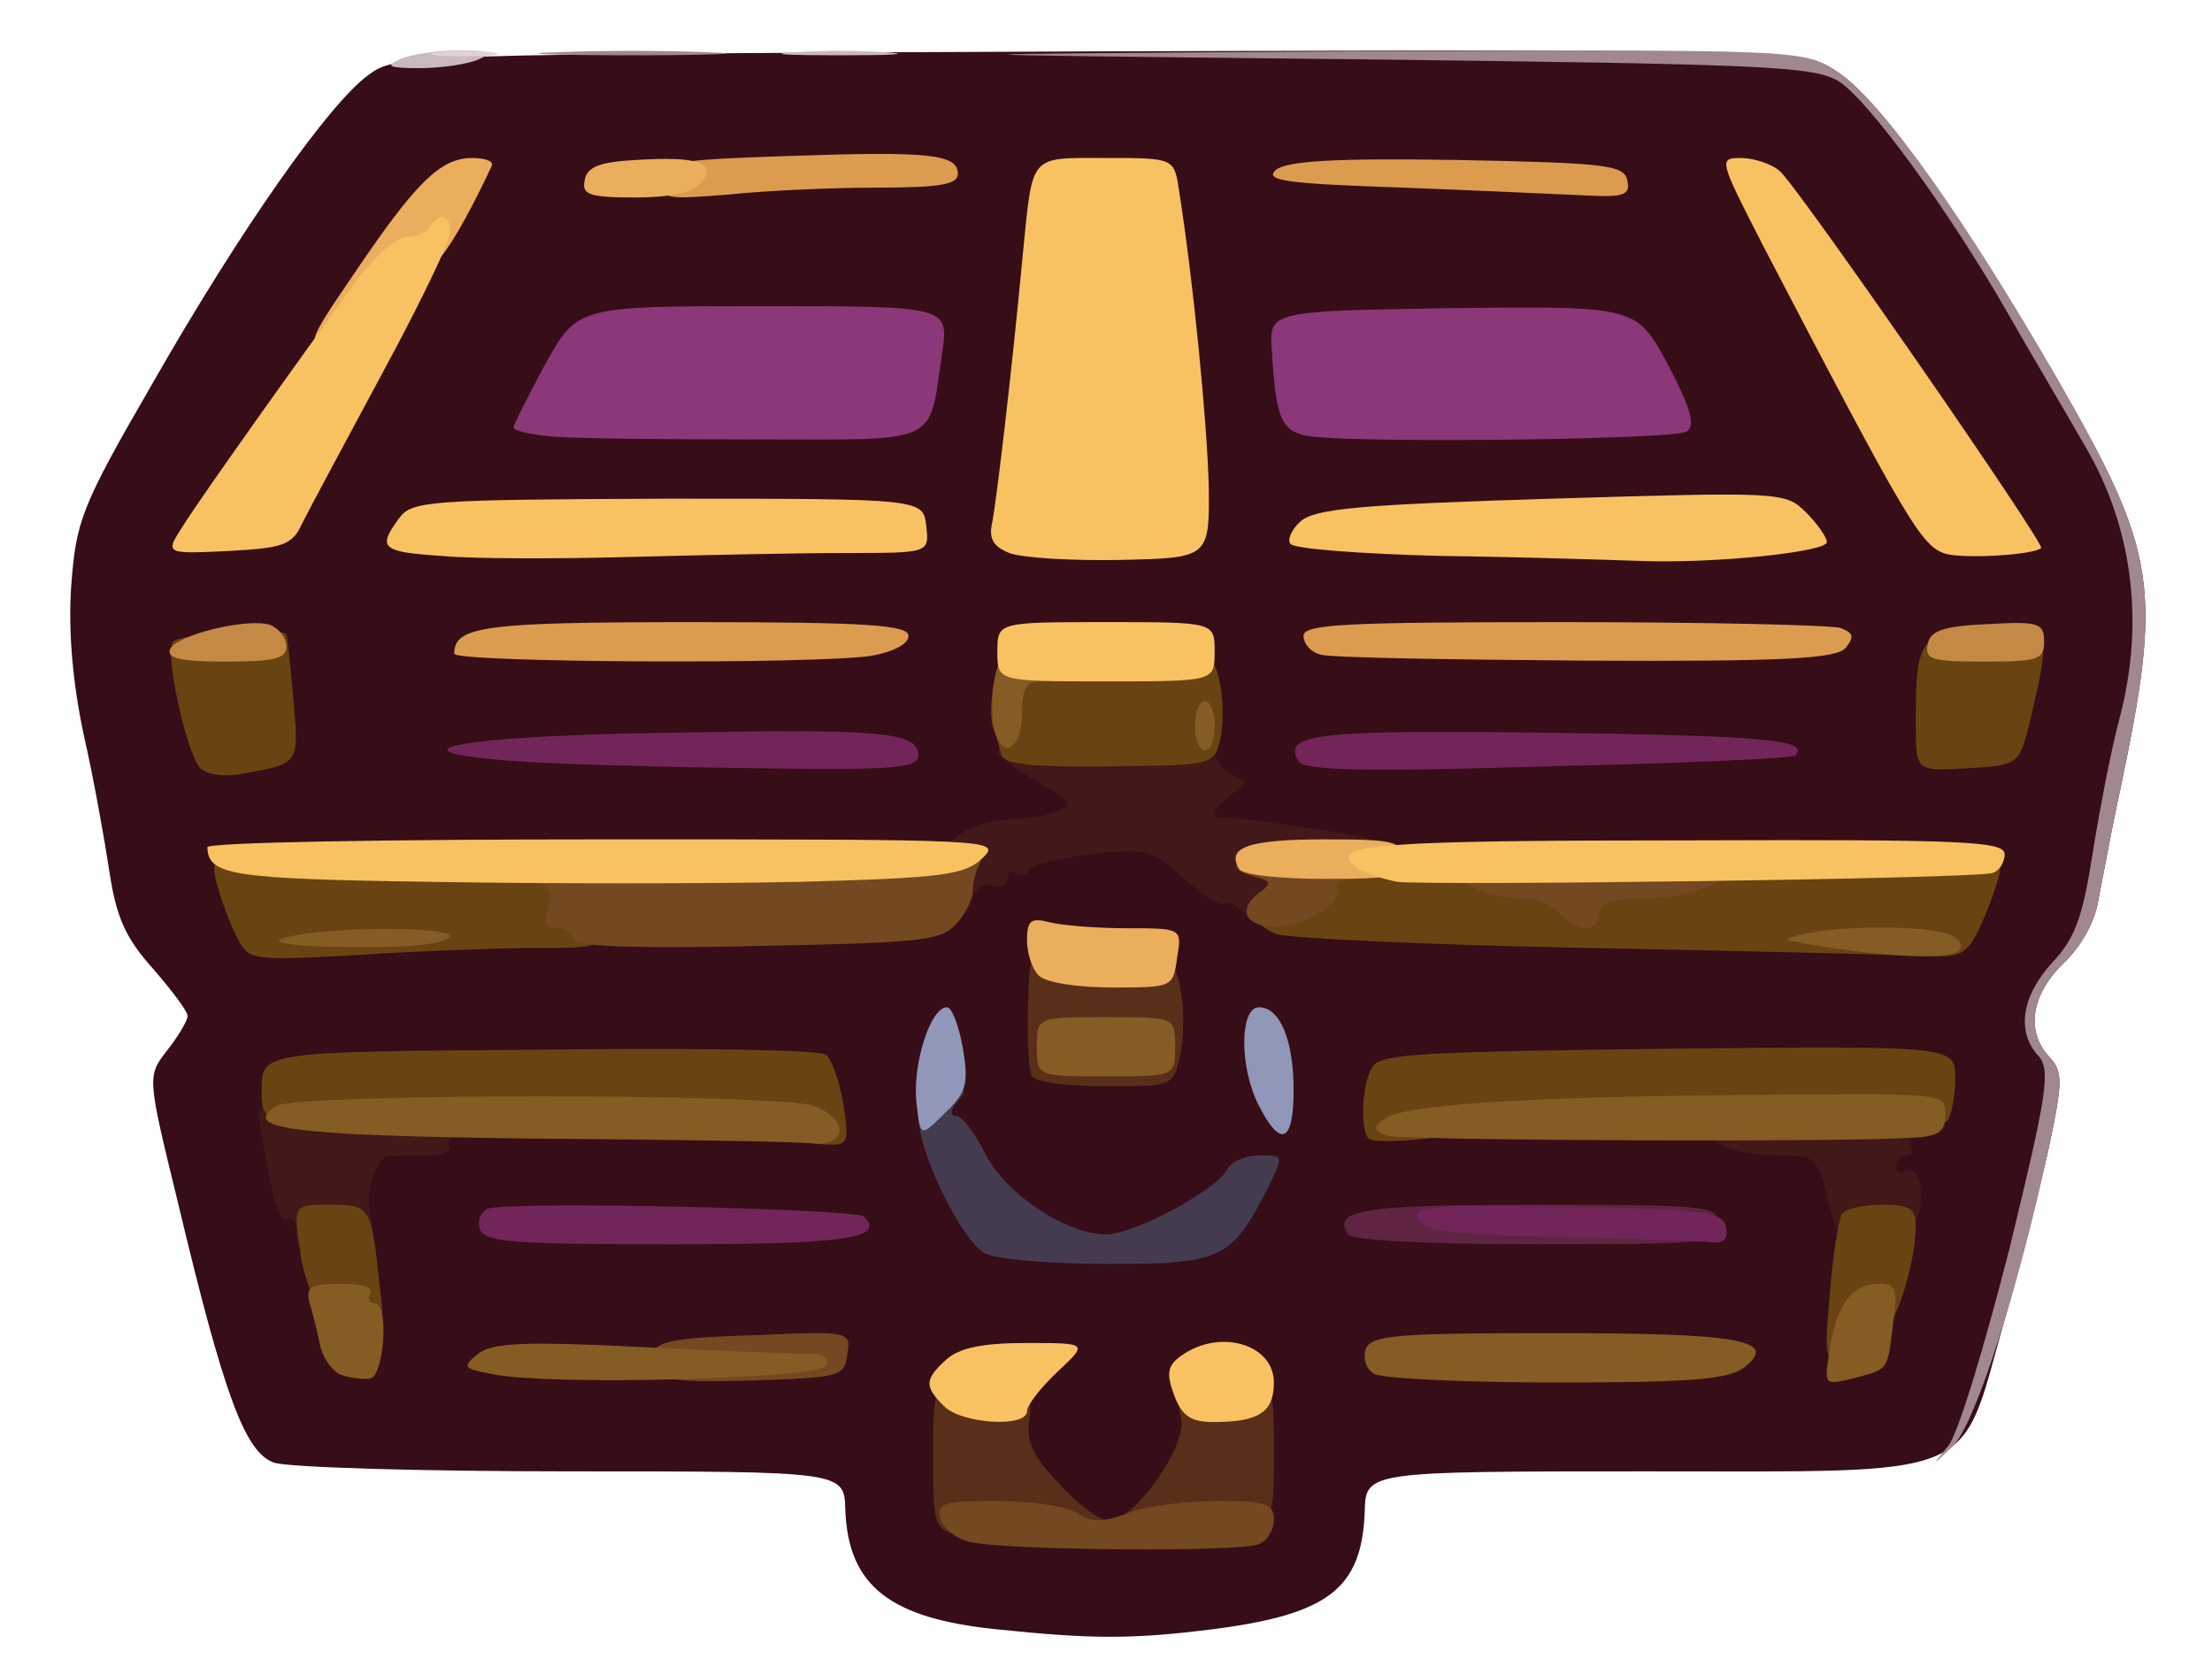 <svg id="a" class="img-fluid" width="224" height="168" version="1.1" viewBox="0 0 2240 1680" xmlns="http://www.w3.org/2000/svg">
 <g fill="#370d17">
  <path id="b" d="m1010 1650c-109-11-151-44-154-121-1-39-1-39-278-39-152 0-288-4-301-9-29-11-50-67-97-264-31-127-31-127-11-153 12-15 21-31 21-35 0-5-16-26-35-48-27-30-37-51-44-97-5-33-16-95-26-139-11-51-16-104-13-150 5-67 9-80 82-206 89-156 179-284 219-313 28-21 37-21 741-24 712-2 712-2 747 21 44 29 128 148 223 312 101 176 106 210 63 415-9 41-18 91-22 111-3 21-17 47-35 64-33 32-39 69-15 95 14 15 14 25 0 91-9 41-29 121-46 179-45 160-21 150-363 150-283 0-283 0-284 41-3 78-37 104-155 119-80 10-121 10-217 0zm16-135c-10-14-16-45-16-77 0-46-2-50-15-38-8 9-15 39-17 70-3 53-2 55 27 61 17 4 32 7 34 8 2 0-4-10-13-24zm218 19c23-9 23-134 1-134-11 0-15 12-15 49 0 31-5 53-15 61-29 24-11 39 29 24zm665-301c1-7-3-13-9-13-5 0-10 17-9 38 1 33 2 34 9 12 4-14 8-31 9-37zm-1563-60c4-30 8-33 39-33 19 0 35-4 35-10s73-10 200-10c181 0 230-6 184-24-29-11-502-7-509 5-8 12 16 99 27 99 4 0 9 12 9 28 2 26 2 26 6 2 2-14 6-40 9-57zm1550-30c2-14 12-23 23-23 10 0 21-7 25-15 5-13-26-15-237-15-133 0-252 3-264 6-55 15-11 22 155 28 97 3 199 8 225 12 44 6 48 9 55 38 4 23 7 26 9 11 2-11 6-30 9-42zm-734-90c2-10 2-33 0-50-4-31-7-33-42-33-36 0-38 1-44 41-8 52-3 59 44 59 29 0 39-4 42-17zm-325-126c76-3 113-15 113-38 0-5-156-9-350-9-351 0-351 0-336 28 15 29 15 29 253 25 131-2 275-5 320-6zm1138-17c16-30 16-30-297-30-172 0-342-5-378-10-63-9-91-6-54 5 10 4 26 11 34 16 52 32 72 34 360 39 162 3 301 7 307 8 7 1 19-11 28-28zm-775-165c0-85 0-85-80-85s-80 0-80 39c0 36 4 42 40 62 29 16 40 29 40 46 0 20 5 23 40 23 40 0 40 0 40-85zm-936-13c-1-6-2-23-2-37-2-20-7-25-28-25-24 0-25 2-19 33 4 17 9 36 12 40 7 12 38 3 37-11zm1750 10c2-4 7-24 11-45 7-33 5-37-14-37-22 0-41 33-41 71 0 19 33 28 44 11zm-1376-209c-10-2-28-2-40 0-13 2-5 4 17 4 22 1 32-1 23-4zm555-43c-3-46-20-209-29-267-5-31-8-33-43-33-44 0-51 10-51 70 0 22-4 61-9 87s-12 78-16 115c-6 77-6 77 90 75 60-2 60-2 58-47zm515 43c-16-2-40-2-55 0-16 2-3 4 27 4s43-2 28-4zm-1440-15c5-7 17-31 26-53 16-40 16-40-3-16-31 40-53 81-43 81 5 0 14-6 20-12zm1716-16c-9-16-25-39-35-53-19-24-19-24-3 16 18 45 32 65 46 65 5 0 2-13-8-28zm-1074-108c21-54 22-54-143-54-169 0-151-6-185 62-2 4 63 9 145 11 81 1 154 4 161 5s17-10 22-24zm739-14c-23-40-23-40-176-40-152 0-153 0-153 23 0 44 9 46 165 50 83 1 158 4 168 5 17 2 16-1-4-38z"/>
 </g>
 <g id="c" fill="#431819">
  <path id="d" d="m300 1249c0-11-4-18-9-15-8 5-14-14-27-90-6-31-6-31 98-27 56 3 109 6 116 8 20 7 14 25-9 25-11 0-17 5-14 10 4 6-7 10-24 10s-34 0-38 1c-13 1-24 40-18 60 5 15 1 19-19 19-14 0-28 5-31 10-11 17-25 11-25-11z"/>
  <path id="e" d="m1851 1215c-10-42-14-45-44-45-46 0-77-10-77-25 0-8 33-14 111-18 61-4 115-4 120-1 16 10 9 24-12 24-11 0-17 5-14 10 3 6 1 10-4 10-6 0-11 5-11 11 0 5 4 8 9 5 12-8 21 18 14 42-3 12-16 22-35 26-45 9-45 9-57-39z"/>
  <path d="m1260 925c-7-8-16-13-20-10-5 3-23-9-42-26-31-29-36-30-93-24-33 4-62 11-63 16-2 5-8 7-13 3-5-3-9 0-9 6 0 7-7 10-14 7-9-4-17 2-21 13-9 30-35 13-35-24 0-34 30-55 79-57 15 0 34-4 44-8 15-5 11-10-22-29-23-13-41-27-41-31 0-12 64-21 148-21 64 0 72 2 72 19 0 10 8 22 18 26 16 6 16 7 0 19-18 13-24 27-10 24 7-1 83 9 135 18 44 9 34 34-13 34-36 0-40 3-40 24 0 34-38 48-60 21z"/>
 </g>
 <g id="f" fill="#5a2f1a">
  <path id="g" d="m1055 1561c-4-8-27-11-58-9-52 3-52 3-52-74 0-85-2-83 66-72 32 5 35 9 31 33-3 21 5 37 31 64 19 21 41 37 50 37 26 0 80-77 73-104-5-21-2-24 32-30 64-10 62-12 62 68 0 73 0 73-62 80-35 3-86 9-114 12-35 4-54 2-59-5z"/>
  <path id="h" d="m1045 1090c-3-5-5-37-4-71 2-61 2-61 38-55 20 3 53 6 73 6 34 0 38 3 44 34 3 19 3 48-1 65-7 31-7 31-75 31-38 0-71-4-75-10z"/>
 </g>
 <g id="i" fill="#6a4313">
  <path id="j" d="m1853 1310c3-39 9-75 12-80 3-6 22-10 41-10 28 0 34 4 34 21 0 41-23 109-36 109-8 0-14 7-14 15 0 9-9 15-21 15-21 0-22-3-16-70z"/>
  <path id="k" d="m328 1331c-10-10-21-39-24-64-7-47-7-47 30-47 41 0 42 2 50 78 6 49 5 52-16 51-13 0-31-8-40-18z"/>
  <path d="m790 1149c-15-6-124-9-275-8-250 3-250 3-250-37 0-39 0-39 280-41 154-2 285 0 291 5 6 4 14 26 18 50 6 39 5 42-16 41-13 0-34-5-48-10z"/>
  <path id="l" d="m1386 1153c-9-10-7-56 4-73 8-13 55-15 300-18 290-3 290-3 290 30 0 18-4 38-8 43-4 6-94 10-232 10-124 0-253 3-286 7-34 4-64 5-68 1z"/>
  <path id="m" d="m240 949c-7-13-16-38-21-56-7-33-7-33 180-31 184 3 186 3 189 26 2 12 8 22 13 22s9 11 9 25c0 24-2 25-67 25-38 0-118 3-179 7-110 6-112 6-124-18z"/>
  <path id="n" d="m1610 960c-162-3-305-10-317-14-30-11-29-34 2-48 14-6 25-18 25-26 0-15-11-16 273 4 60 5 92 3 100-5 7-7 66-11 174-11 163 0 163 0 157 28-4 15-13 39-21 55-12 24-19 27-56 25-23-1-175-5-337-8z"/>
  <path id="o" d="m202 777c-14-18-35-114-27-127 5-8 114-16 115-7 1 1 4 30 7 64 6 68 7 66-54 77-19 3-35 0-41-7z"/>
  <path id="p" d="m1014 764c-2-8-6-21-9-29-2-8-2-29 2-45 6-30 6-30 113-30 108 0 108 0 115 30 4 17 4 42 1 58-7 27-7 27-112 28-81 1-107-2-110-12z"/>
  <path id="q" d="m1940 733c0-88 4-93 71-93 66 0 66-2 46 85-12 50-12 50-65 53-52 3-52 3-52-45z"/>
 </g>
 <g id="r" fill="#5e2442">
  <path id="s" d="m1365 1250c-16-25 14-30 191-30s184 1 184 20-7 20-184 20c-113 0-187-4-191-10z"/>
 </g>
 <g id="t" fill="#443b4f">
  <path id="u" d="m997 1269c-24-14-67-102-67-139 0-26 4-30 26-30s25 2 14 15c-8 9-8 15-2 15s19 17 29 37c20 41 82 83 123 83 28 0 111-44 123-66 4-8 19-14 33-14 24 0 24 0 8 33-37 72-46 77-163 77-58 0-114-5-124-11z"/>
 </g>
 <g id="v" fill="#744821">
  <path id="w" d="m980 1561c-14-4-26-15-28-24-3-15 5-17 57-17 34 0 70 5 81 12 15 10 26 10 53 0 18-7 59-12 90-12 49 0 57 3 57 19 0 10-7 22-16 25-21 8-263 6-294-3z"/>
  <path id="x" d="m664 1385c-10-26 3-30 103-33 94-4 95-4 91 20-3 22-7 23-96 26-77 2-93 0-98-13z"/>
  <path d="m580 951c0-6-7-11-16-11-11 0-14-6-9-21s2-22-14-26c-12-3-21-11-21-17 0-10 59-13 240-13 179-1 238 2 233 10-4 6-8 20-8 30-1 10-9 26-19 35-14 15-44 17-201 20-128 3-185 0-185-7z"/>
  <path id="y" d="m1264 929c-4-7 0-17 10-24 15-11 14-13-6-18-16-5-20-9-12-17 15-15 126-9 132 8 2 7-5 12-18 12-12 0-19 4-16 8 8 13-26 37-56 40-14 2-29-2-34-9z"/>
  <path d="m1580 925c-7-8-22-15-34-15-35 0-66-12-66-25 0-8 27-14 83-18 131-11 197-9 197 6 0 18-49 37-97 37-32 0-43 4-43 15 0 8-6 15-14 15-7 0-19-7-26-15z"/>
 </g>
 <g id="z" fill="#722558">
  <path id="aa" d="m486 1245c-3-9 1-18 8-21 20-8 373 0 381 8 22 22-18 28-195 28-160 0-189-2-194-15z"/>
  <path id="ab" d="m1578 1253c-110-3-137-6-142-19s15-14 152-12c140 3 157 5 160 21 2 12-2 16-15 15-10-1-79-4-155-5z"/>
  <path id="ac" d="m525 771c-143-10-63-26 153-29 215-4 252-1 252 23 0 13-25 15-162 13-90-1-199-4-243-7z"/>
  <path id="ad" d="m1315 771c-17-28 17-32 253-29 216 3 266 7 250 23-2 3-115 8-250 11-190 6-247 4-253-5z"/>
 </g>
 <g id="ae" fill="#845c24">
  <path d="m348 1393c-10-2-21-17-24-31-3-15-8-35-11-44-3-15 2-18 32-18 22 0 34 4 30 10-3 6-1 10 5 10 14 0 9 73-5 76-5 1-18 0-27-3z"/>
  <path id="af" d="m496 1391c-27-5-28-7-12-20 14-11 44-13 164-7 81 4 157 7 170 7 15-1 22 4 19 12-4 13-286 21-341 8z"/>
  <path id="ag" d="m1391 1391c-8-5-11-16-8-25 6-14 31-16 189-16 191 0 230 7 194 35-16 12-55 15-190 15-94 0-177-4-185-9z"/>
  <path id="ah" d="m1853 1366c7-46 23-66 50-66 17 0 19 5 14 41-6 48-4 45-41 55-29 7-29 7-23-30z"/>
  <path d="m540 1153c-246-3-297-10-260-33 20-13 511-13 544 0 36 13 34 41-1 38-16-2-143-4-283-5z"/>
  <path id="ai" d="m1404 1150c-13-5-14-8-2-17 17-14 140-22 348-24 225-2 220-3 220 21 0 15-7 21-32 22-66 5-518 3-534-2z"/>
  <path id="aj" d="m1050 1060c0-30 0-30 70-30s70 0 70 30 0 30-70 30-70 0-70-30z"/>
  <path d="m1855 960c-27-4-48-8-45-9 26-13 129-16 163-5 9 3 15 10 12 15-7 10-53 10-130-1z"/>
  <path id="ak" d="m285 951c32-13 178-14 170-2-4 7-44 11-98 10-56 0-84-4-72-8z"/>
  <path id="al" d="m1007 739c-3-12-3-35 0-51 5-24 10-29 31-26 30 3 43 28 15 28-14 0-18 8-18 32 0 36-20 49-28 17z"/>
  <path id="am" d="m1210 735c0-14 5-25 10-25 6 0 10 11 10 25s-4 25-10 25c-5 0-10-11-10-25z"/>
 </g>
 <g id="an" fill="#8b3779">
  <path id="ao" d="m558 442c-21-2-38-6-38-9s15-32 32-64c33-59 33-59 221-59s188 0 181 48c-14 94 1 87-190 87-93 0-186-1-206-3z"/>
  <path id="ap" d="m1328 442c-30-4-36-16-40-87-3-40-3-40 183-43 186-2 186-2 218 57 24 46 28 62 19 68-12 8-321 12-380 5z"/>
 </g>
 <g id="aq" fill="#c48944">
  <path id="ar" d="m172 658c5-15 80-33 102-25 9 4 16 13 16 22 0 12-13 15-61 15-44 0-60-3-57-12z"/>
  <path id="as" d="m1952 653c2-14 15-19 61-21 52-3 57-1 57 18 0 18-6 20-61 20-52 0-60-2-57-17z"/>
 </g>
 <g id="at" fill="#a1888e">
  <path id="au" d="m1973 1464c10-12 37-102 62-200 38-156 42-181 29-195-22-24-17-60 14-94 23-24 31-46 41-110 7-44 19-107 28-140 25-97 12-193-36-274-21-37-57-97-79-136-60-104-139-212-169-232-25-16-70-18-493-23-465-5-465-5-4-8 461-2 461-2 495 21 44 29 129 148 223 312 101 176 106 210 63 415-9 41-18 91-22 111-3 21-17 47-35 64-33 32-39 69-15 95 14 15 14 25 0 91-30 141-75 283-98 304-21 20-21 20-4-1z"/>
  <path id="av" d="m563 53c42-2 112-2 155 0 42 1 7 3-78 3s-120-2-77-3z"/>
 </g>
 <g fill="#dc9c4f">
  <path id="aw" d="m460 662c0-28 30-32 242-32 178 0 218 3 218 14 0 8-15 16-37 20-56 9-423 7-423-2z"/>
  <path d="m1338 663c-10-2-18-11-18-19 0-12 42-14 264-14 145 0 272 3 280 6 13 5 14 9 5 20s-60 14-263 13c-138-1-259-3-268-6z"/>
  <path id="ax" d="m670 183c0-19 8-21 128-25 143-5 172-2 172 18 0 11-19 14-82 14-46 0-113 3-150 7-64 5-68 5-68-14z"/>
  <path id="ay" d="m1421 190c-119-4-141-7-129-18 12-9 59-12 184-10 151 3 169 5 172 21 3 14-3 17-40 15-24-1-108-5-187-8z"/>
 </g>
 <g id="az" fill="#9097b8">
  <path id="ba" d="m928 1116c-4-38 14-96 31-96 5 0 12 19 16 41 6 36 4 45-18 66-25 25-25 25-29-11z"/>
  <path id="bb" d="m1275 1120c-20-38-20-100 0-100 21 0 35 33 35 84 0 53-13 59-35 16z"/>
 </g>
 <g id="bc" fill="#eaae5d">
  <path id="bd" d="m1052 988c-7-7-12-23-12-36 0-20 4-23 23-18 12 3 47 6 78 6 56 0 56 0 51 30-4 30-5 30-66 30-35 0-67-5-74-12z"/>
  <path id="be" d="m1255 880c-14-22 10-30 86-30 72 0 79 2 79 20s-7 20-79 20c-44 0-83-4-86-10z"/>
  <path id="bf" d="m360 275c61-90 86-115 118-115 13 0 22 3 20 8-30 64-54 102-64 102-6 0-23 18-38 40-21 32-32 40-56 40-31 0-31 0 20-75z"/>
  <path id="bg" d="m592 183c2-14 15-19 52-21 63-4 83 3 66 23-8 10-31 15-67 15-46 0-54-3-51-17z"/>
 </g>
 <g fill="#f8c263">
  <path id="bh" d="m956 1424c-20-20-20-27 2-47 13-12 37-17 81-17 63 0 63 0 32 29-17 16-31 34-31 40 0 17-66 13-84-5z"/>
  <path id="bi" d="m1189 1413c-8-22-7-30 7-40 39-28 94-12 94 27 0 30-15 40-61 40-23 0-32-6-40-27z"/>
  <path id="bj" d="m435 893c-203-3-224-7-225-35 0-5 181-8 402-8 397 0 402 0 383 19-18 17-39 20-185 24-91 2-259 2-375 0z"/>
  <path id="bk" d="m1415 893c-16-3-36-10-43-16-27-22 22-26 341-26 278-1 317 1 317 14 0 9-6 17-12 19-19 6-568 13-603 9z"/>
  <path d="m1010 660c0-30 0-30 110-30s110 0 110 30 0 30-110 30-110 0-110-30z"/>
  <path id="bl" d="m448 563c-62-4-66-8-44-38 13-18 30-19 272-20 259 0 259 0 262 28 3 27 3 27-81 27-46 0-144 2-218 4s-160 2-191-1z"/>
  <path id="bm" d="m1022 560c-17-7-21-15-17-32 4-21 19-145 31-273 10-100 6-95 84-95 69 0 69 0 74 33 15 96 28 232 30 297 1 75 1 75-89 77-49 1-100-2-113-7z"/>
  <path id="bn" d="m1460 563c-79-2-148-7-153-12-4-4 1-15 10-23 15-13 60-17 254-23 233-7 237-7 258 14 11 11 21 25 21 30 0 10-115 22-190 19-30-1-120-4-200-5z"/>
  <path id="bo" d="m1971 561c-25-7-39-31-186-313-44-86-45-88-22-88 13 0 31 6 39 13 16 12 270 379 265 382-8 7-76 11-96 6z"/>
  <path id="bp" d="m185 533c20-32 130-186 177-250 18-24 40-43 49-43 10 0 21-4 24-10 11-17 24-11 20 9-2 11-33 75-70 143-36 67-72 134-79 148-10 22-19 25-75 28-64 3-64 3-46-25z"/>
 </g>
 <g fill="#cab9bd">
  <path id="bq" d="m405 60c11-5 38-9 60-9 31 0 36 2 20 9-11 5-38 9-60 9-31 0-36-2-20-9z"/>
  <path id="br" d="m803 53c26-2 68-2 95 0 26 2 4 3-48 3s-74-1-47-3z"/>
 </g>
 <g id="bs" fill="#dfd3d7">
  <path id="bt" d="m443 53c15-2 39-2 55 0 15 2 2 4-28 4s-43-2-27-4z"/>
 </g>
</svg>
